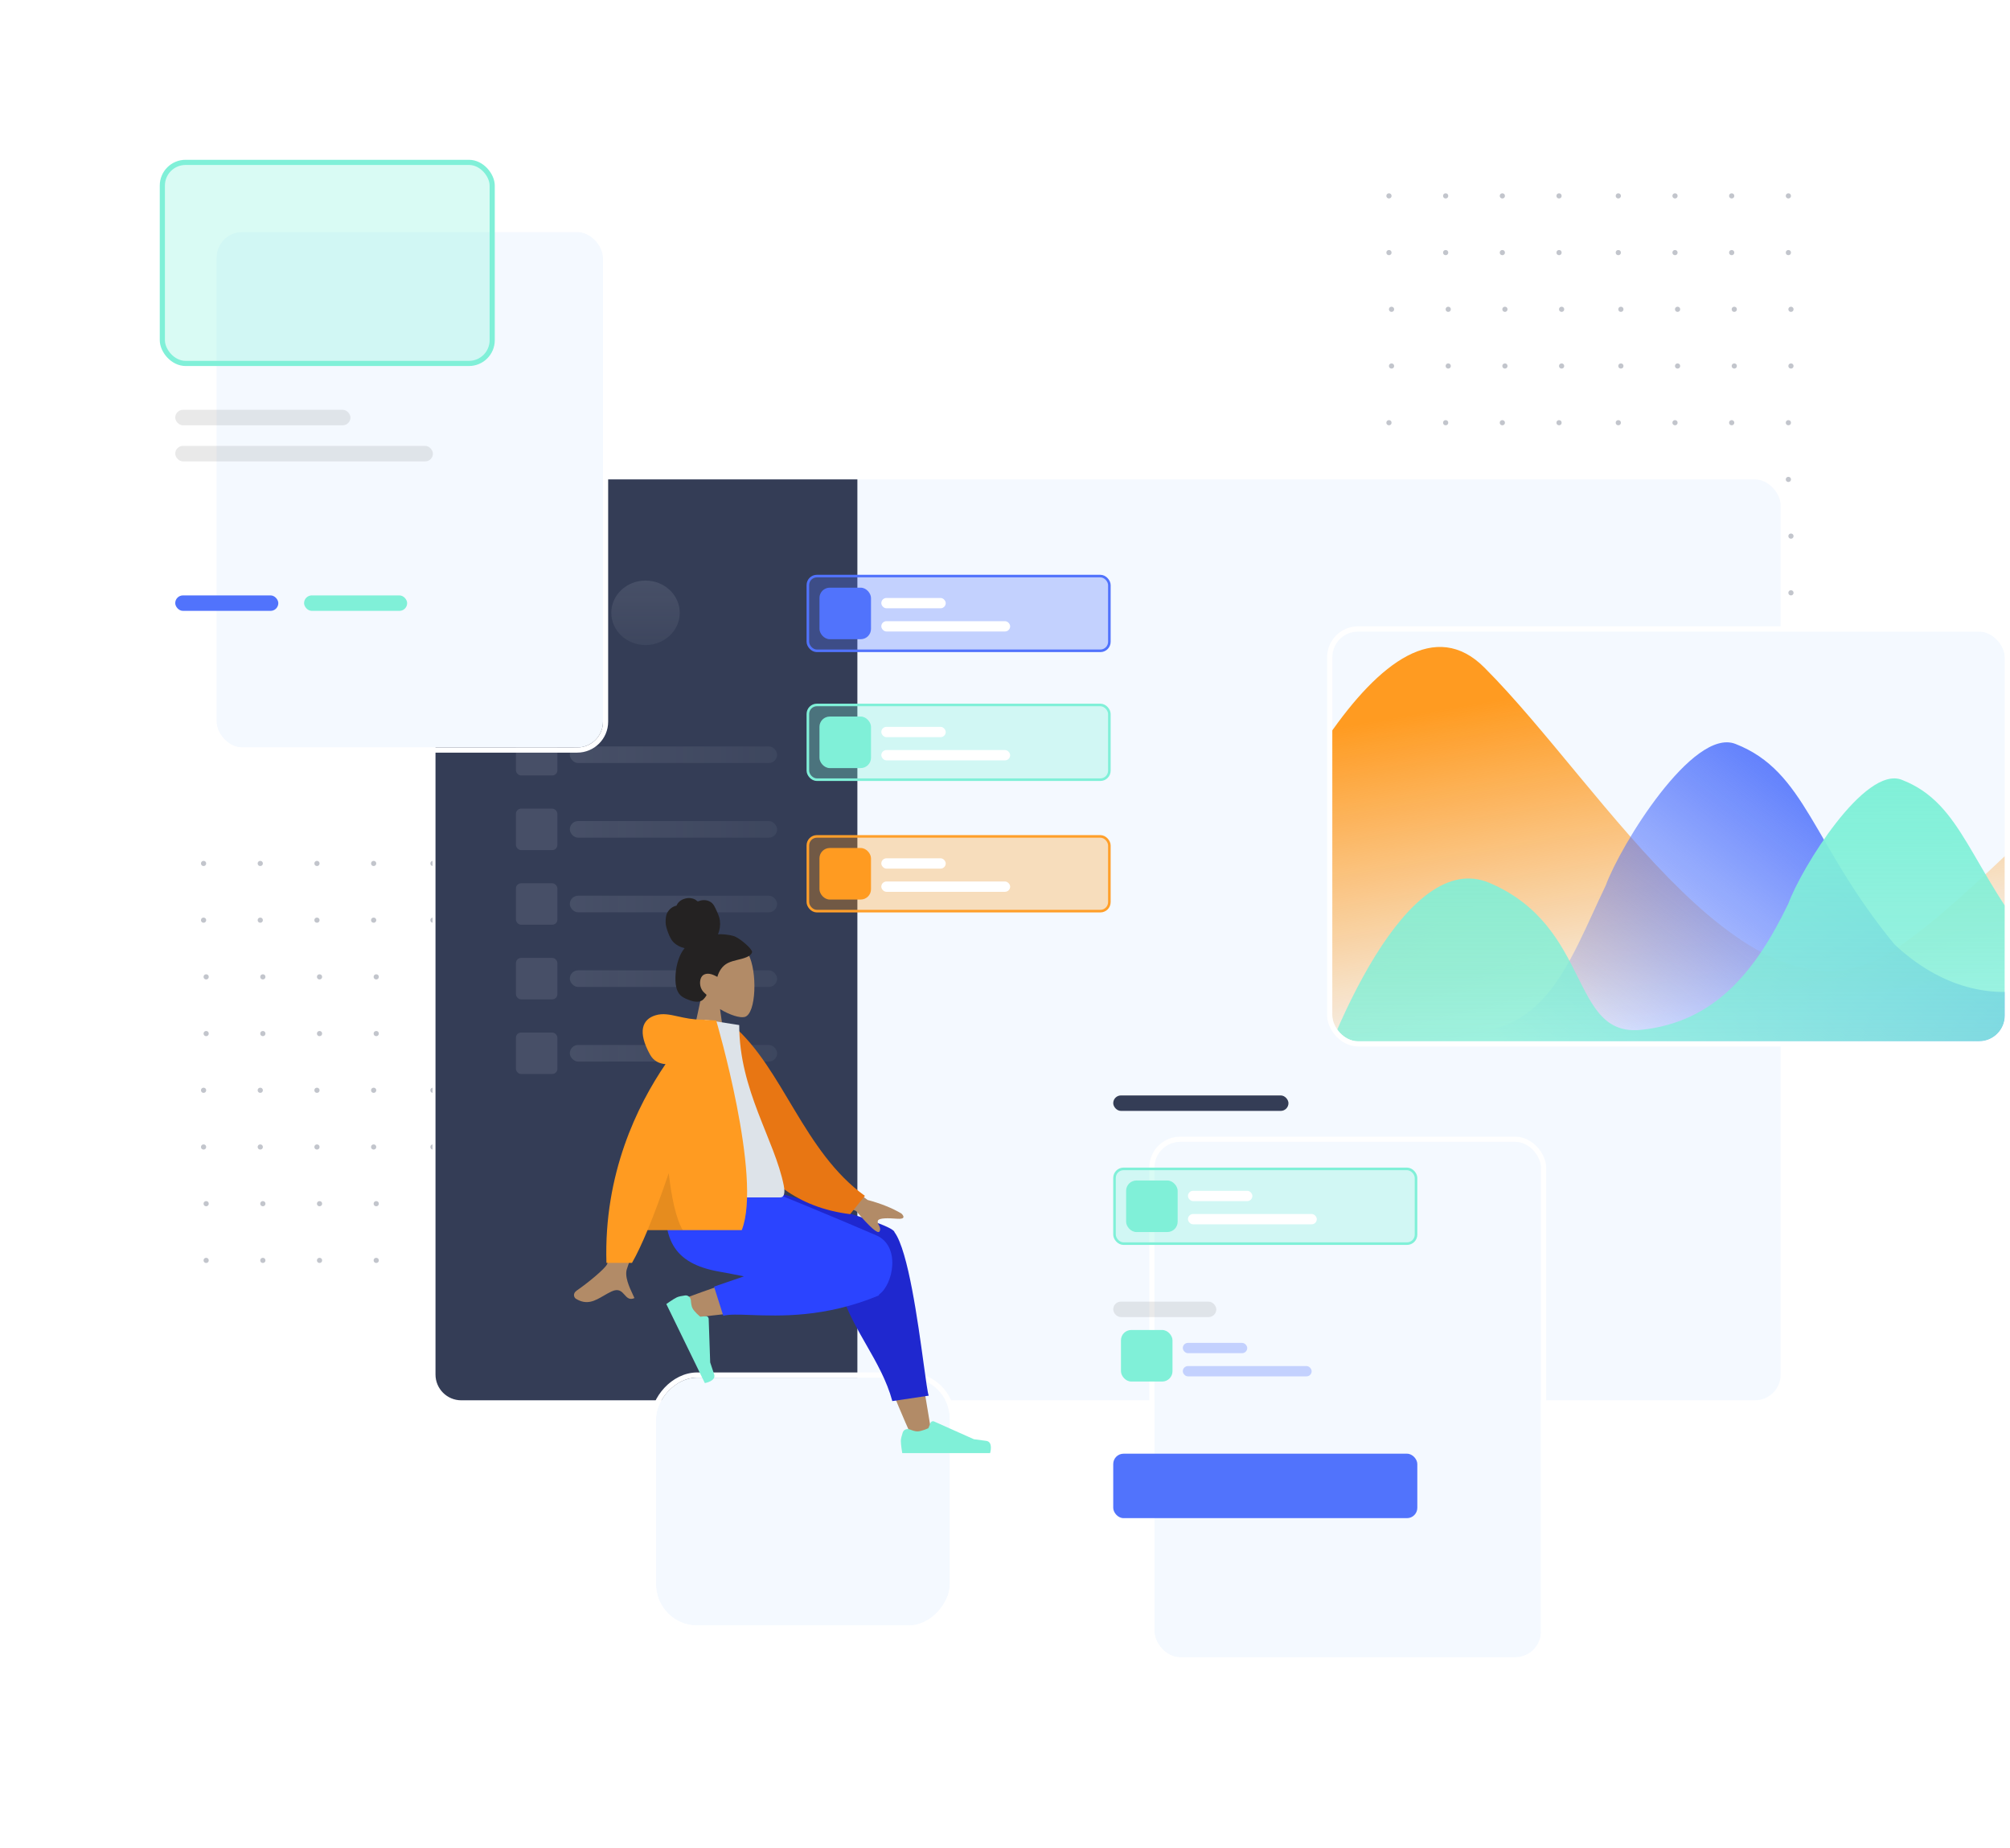 <svg width="780" height="717" viewBox="0 0 780 717" fill="none" xmlns="http://www.w3.org/2000/svg">
<circle cx="79" cy="335" r="1" fill="#343D56" fill-opacity="0.3"/>
<circle cx="79" cy="357" r="1" fill="#343D56" fill-opacity="0.3"/>
<circle cx="101" cy="335" r="1" fill="#343D56" fill-opacity="0.3"/>
<circle cx="101" cy="357" r="1" fill="#343D56" fill-opacity="0.3"/>
<circle cx="79" cy="423" r="1" fill="#343D56" fill-opacity="0.3"/>
<circle cx="79" cy="445" r="1" fill="#343D56" fill-opacity="0.3"/>
<circle cx="101" cy="423" r="1" fill="#343D56" fill-opacity="0.3"/>
<circle cx="101" cy="445" r="1" fill="#343D56" fill-opacity="0.3"/>
<circle cx="168" cy="335" r="1" fill="#343D56" fill-opacity="0.3"/>
<circle cx="168" cy="357" r="1" fill="#343D56" fill-opacity="0.3"/>
<circle cx="190" cy="335" r="1" fill="#343D56" fill-opacity="0.3"/>
<circle cx="190" cy="357" r="1" fill="#343D56" fill-opacity="0.3"/>
<circle cx="168" cy="423" r="1" fill="#343D56" fill-opacity="0.3"/>
<circle cx="168" cy="445" r="1" fill="#343D56" fill-opacity="0.3"/>
<circle cx="190" cy="423" r="1" fill="#343D56" fill-opacity="0.3"/>
<circle cx="190" cy="445" r="1" fill="#343D56" fill-opacity="0.3"/>
<circle cx="80" cy="379" r="1" fill="#343D56" fill-opacity="0.3"/>
<circle cx="80" cy="401" r="1" fill="#343D56" fill-opacity="0.3"/>
<circle cx="102" cy="379" r="1" fill="#343D56" fill-opacity="0.3"/>
<circle cx="102" cy="401" r="1" fill="#343D56" fill-opacity="0.3"/>
<circle cx="80" cy="467" r="1" fill="#343D56" fill-opacity="0.3"/>
<circle cx="80" cy="489" r="1" fill="#343D56" fill-opacity="0.3"/>
<circle cx="102" cy="467" r="1" fill="#343D56" fill-opacity="0.3"/>
<circle cx="102" cy="489" r="1" fill="#343D56" fill-opacity="0.3"/>
<circle cx="169" cy="379" r="1" fill="#343D56" fill-opacity="0.3"/>
<circle cx="169" cy="401" r="1" fill="#343D56" fill-opacity="0.3"/>
<circle cx="191" cy="379" r="1" fill="#343D56" fill-opacity="0.3"/>
<circle cx="191" cy="401" r="1" fill="#343D56" fill-opacity="0.3"/>
<circle cx="169" cy="467" r="1" fill="#343D56" fill-opacity="0.3"/>
<circle cx="169" cy="489" r="1" fill="#343D56" fill-opacity="0.3"/>
<circle cx="191" cy="467" r="1" fill="#343D56" fill-opacity="0.3"/>
<circle cx="191" cy="489" r="1" fill="#343D56" fill-opacity="0.3"/>
<circle cx="123" cy="335" r="1" fill="#343D56" fill-opacity="0.3"/>
<circle cx="123" cy="357" r="1" fill="#343D56" fill-opacity="0.3"/>
<circle cx="145" cy="335" r="1" fill="#343D56" fill-opacity="0.3"/>
<circle cx="145" cy="357" r="1" fill="#343D56" fill-opacity="0.3"/>
<circle cx="123" cy="423" r="1" fill="#343D56" fill-opacity="0.3"/>
<circle cx="123" cy="445" r="1" fill="#343D56" fill-opacity="0.3"/>
<circle cx="145" cy="423" r="1" fill="#343D56" fill-opacity="0.3"/>
<circle cx="145" cy="445" r="1" fill="#343D56" fill-opacity="0.3"/>
<circle cx="212" cy="335" r="1" fill="#343D56" fill-opacity="0.3"/>
<circle cx="212" cy="357" r="1" fill="#343D56" fill-opacity="0.3"/>
<circle cx="234" cy="335" r="1" fill="#343D56" fill-opacity="0.3"/>
<circle cx="234" cy="357" r="1" fill="#343D56" fill-opacity="0.3"/>
<circle cx="212" cy="423" r="1" fill="#343D56" fill-opacity="0.3"/>
<circle cx="212" cy="445" r="1" fill="#343D56" fill-opacity="0.3"/>
<circle cx="234" cy="423" r="1" fill="#343D56" fill-opacity="0.3"/>
<circle cx="234" cy="445" r="1" fill="#343D56" fill-opacity="0.3"/>
<circle cx="124" cy="379" r="1" fill="#343D56" fill-opacity="0.3"/>
<circle cx="124" cy="401" r="1" fill="#343D56" fill-opacity="0.3"/>
<circle cx="146" cy="379" r="1" fill="#343D56" fill-opacity="0.3"/>
<circle cx="146" cy="401" r="1" fill="#343D56" fill-opacity="0.3"/>
<circle cx="124" cy="467" r="1" fill="#343D56" fill-opacity="0.3"/>
<circle cx="124" cy="489" r="1" fill="#343D56" fill-opacity="0.3"/>
<circle cx="146" cy="467" r="1" fill="#343D56" fill-opacity="0.3"/>
<circle cx="146" cy="489" r="1" fill="#343D56" fill-opacity="0.3"/>
<circle cx="213" cy="379" r="1" fill="#343D56" fill-opacity="0.3"/>
<circle cx="213" cy="401" r="1" fill="#343D56" fill-opacity="0.3"/>
<circle cx="235" cy="379" r="1" fill="#343D56" fill-opacity="0.3"/>
<circle cx="235" cy="401" r="1" fill="#343D56" fill-opacity="0.3"/>
<circle cx="213" cy="467" r="1" fill="#343D56" fill-opacity="0.3"/>
<circle cx="213" cy="489" r="1" fill="#343D56" fill-opacity="0.3"/>
<circle cx="235" cy="467" r="1" fill="#343D56" fill-opacity="0.3"/>
<circle cx="235" cy="489" r="1" fill="#343D56" fill-opacity="0.3"/>
<circle cx="539" cy="76" r="1" fill="#343D56" fill-opacity="0.3"/>
<circle cx="539" cy="98" r="1" fill="#343D56" fill-opacity="0.3"/>
<circle cx="561" cy="76" r="1" fill="#343D56" fill-opacity="0.3"/>
<circle cx="561" cy="98" r="1" fill="#343D56" fill-opacity="0.3"/>
<circle cx="539" cy="164" r="1" fill="#343D56" fill-opacity="0.3"/>
<circle cx="539" cy="186" r="1" fill="#343D56" fill-opacity="0.3"/>
<circle cx="561" cy="164" r="1" fill="#343D56" fill-opacity="0.3"/>
<circle cx="561" cy="186" r="1" fill="#343D56" fill-opacity="0.3"/>
<circle cx="628" cy="76" r="1" fill="#343D56" fill-opacity="0.3"/>
<circle cx="628" cy="98" r="1" fill="#343D56" fill-opacity="0.3"/>
<circle cx="650" cy="76" r="1" fill="#343D56" fill-opacity="0.3"/>
<circle cx="650" cy="98" r="1" fill="#343D56" fill-opacity="0.3"/>
<circle cx="628" cy="164" r="1" fill="#343D56" fill-opacity="0.3"/>
<circle cx="628" cy="186" r="1" fill="#343D56" fill-opacity="0.3"/>
<circle cx="650" cy="164" r="1" fill="#343D56" fill-opacity="0.3"/>
<circle cx="650" cy="186" r="1" fill="#343D56" fill-opacity="0.3"/>
<circle cx="540" cy="120" r="1" fill="#343D56" fill-opacity="0.3"/>
<circle cx="540" cy="142" r="1" fill="#343D56" fill-opacity="0.3"/>
<circle cx="562" cy="120" r="1" fill="#343D56" fill-opacity="0.3"/>
<circle cx="562" cy="142" r="1" fill="#343D56" fill-opacity="0.3"/>
<circle cx="540" cy="208" r="1" fill="#343D56" fill-opacity="0.3"/>
<circle cx="540" cy="230" r="1" fill="#343D56" fill-opacity="0.3"/>
<circle cx="562" cy="208" r="1" fill="#343D56" fill-opacity="0.3"/>
<circle cx="562" cy="230" r="1" fill="#343D56" fill-opacity="0.3"/>
<circle cx="629" cy="120" r="1" fill="#343D56" fill-opacity="0.3"/>
<circle cx="629" cy="142" r="1" fill="#343D56" fill-opacity="0.3"/>
<circle cx="651" cy="120" r="1" fill="#343D56" fill-opacity="0.3"/>
<circle cx="651" cy="142" r="1" fill="#343D56" fill-opacity="0.3"/>
<circle cx="629" cy="208" r="1" fill="#343D56" fill-opacity="0.3"/>
<circle cx="629" cy="230" r="1" fill="#343D56" fill-opacity="0.3"/>
<circle cx="651" cy="208" r="1" fill="#343D56" fill-opacity="0.3"/>
<circle cx="651" cy="230" r="1" fill="#343D56" fill-opacity="0.3"/>
<circle cx="583" cy="76" r="1" fill="#343D56" fill-opacity="0.3"/>
<circle cx="583" cy="98" r="1" fill="#343D56" fill-opacity="0.3"/>
<circle cx="605" cy="76" r="1" fill="#343D56" fill-opacity="0.3"/>
<circle cx="605" cy="98" r="1" fill="#343D56" fill-opacity="0.3"/>
<circle cx="583" cy="164" r="1" fill="#343D56" fill-opacity="0.3"/>
<circle cx="583" cy="186" r="1" fill="#343D56" fill-opacity="0.3"/>
<circle cx="605" cy="164" r="1" fill="#343D56" fill-opacity="0.3"/>
<circle cx="605" cy="186" r="1" fill="#343D56" fill-opacity="0.3"/>
<circle cx="672" cy="76" r="1" fill="#343D56" fill-opacity="0.3"/>
<circle cx="672" cy="98" r="1" fill="#343D56" fill-opacity="0.3"/>
<circle cx="694" cy="76" r="1" fill="#343D56" fill-opacity="0.3"/>
<circle cx="694" cy="98" r="1" fill="#343D56" fill-opacity="0.3"/>
<circle cx="672" cy="164" r="1" fill="#343D56" fill-opacity="0.3"/>
<circle cx="672" cy="186" r="1" fill="#343D56" fill-opacity="0.3"/>
<circle cx="694" cy="164" r="1" fill="#343D56" fill-opacity="0.3"/>
<circle cx="694" cy="186" r="1" fill="#343D56" fill-opacity="0.3"/>
<circle cx="584" cy="120" r="1" fill="#343D56" fill-opacity="0.3"/>
<circle cx="584" cy="142" r="1" fill="#343D56" fill-opacity="0.3"/>
<circle cx="606" cy="120" r="1" fill="#343D56" fill-opacity="0.3"/>
<circle cx="606" cy="142" r="1" fill="#343D56" fill-opacity="0.3"/>
<circle cx="584" cy="208" r="1" fill="#343D56" fill-opacity="0.3"/>
<circle cx="584" cy="230" r="1" fill="#343D56" fill-opacity="0.3"/>
<circle cx="606" cy="208" r="1" fill="#343D56" fill-opacity="0.3"/>
<circle cx="606" cy="230" r="1" fill="#343D56" fill-opacity="0.3"/>
<circle cx="673" cy="120" r="1" fill="#343D56" fill-opacity="0.3"/>
<circle cx="673" cy="142" r="1" fill="#343D56" fill-opacity="0.3"/>
<circle cx="695" cy="120" r="1" fill="#343D56" fill-opacity="0.3"/>
<circle cx="695" cy="142" r="1" fill="#343D56" fill-opacity="0.3"/>
<circle cx="673" cy="208" r="1" fill="#343D56" fill-opacity="0.3"/>
<circle cx="673" cy="230" r="1" fill="#343D56" fill-opacity="0.3"/>
<circle cx="695" cy="208" r="1" fill="#343D56" fill-opacity="0.3"/>
<circle cx="695" cy="230" r="1" fill="#343D56" fill-opacity="0.3"/>
<g filter="url(#filter0_dd)">
<rect x="136.857" y="147" width="523.143" height="359.281" rx="11" fill="#F4F9FF" stroke="white" stroke-width="2"/>
<path d="M137 158.001C137 152.478 141.477 148.001 147 148.001H300.714V505.282H147C141.477 505.282 137 500.805 137 495.282V158.001Z" fill="#343D56"/>
<ellipse cx="218.499" cy="199.757" rx="13.286" ry="12.509" fill="url(#paint0_linear)" fill-opacity="0.1"/>
<rect x="168.213" y="275.728" width="16.087" height="16.087" rx="2" fill="url(#paint1_linear)" fill-opacity="0.1"/>
<rect x="189.126" y="280.554" width="80.436" height="6.435" rx="3.217" fill="url(#paint2_linear)" fill-opacity="0.1"/>
<rect x="168.213" y="246.771" width="16.087" height="16.087" rx="2" fill="url(#paint3_linear)" fill-opacity="0.1"/>
<rect x="189.126" y="251.597" width="80.436" height="6.435" rx="3.217" fill="url(#paint4_linear)" fill-opacity="0.1"/>
<rect x="168.213" y="304.685" width="16.087" height="16.087" rx="2" fill="url(#paint5_linear)" fill-opacity="0.1"/>
<rect x="189.126" y="309.511" width="80.436" height="6.435" rx="3.217" fill="url(#paint6_linear)" fill-opacity="0.1"/>
<rect x="168.213" y="333.642" width="16.087" height="16.087" rx="2" fill="url(#paint7_linear)" fill-opacity="0.1"/>
<rect x="189.126" y="338.468" width="80.436" height="6.435" rx="3.217" fill="url(#paint8_linear)" fill-opacity="0.1"/>
<rect x="168.213" y="362.598" width="16.087" height="16.087" rx="2" fill="url(#paint9_linear)" fill-opacity="0.1"/>
<rect x="189.126" y="367.425" width="80.436" height="6.435" rx="3.217" fill="url(#paint10_linear)" fill-opacity="0.1"/>
</g>
<path fill-rule="evenodd" clip-rule="evenodd" d="M279.423 391.515C283.337 393.876 287.183 395.017 288.989 394.551C293.516 393.384 293.932 376.811 290.429 370.277C286.926 363.743 268.919 360.896 268.011 373.841C267.696 378.334 269.582 382.343 272.367 385.615L267.373 408.91H281.88L279.423 391.515Z" fill="#B28B67"/>
<path fill-rule="evenodd" clip-rule="evenodd" d="M284.699 363.161C282.717 362.556 279.839 362.351 278.628 362.49C279.317 360.839 279.59 358.999 279.367 357.208C279.151 355.468 278.374 353.986 277.655 352.433C277.324 351.718 276.948 351.006 276.389 350.458C275.819 349.901 275.097 349.532 274.34 349.357C273.565 349.177 272.755 349.192 271.98 349.355C271.636 349.427 271.329 349.584 270.992 349.672C270.647 349.761 270.48 349.545 270.23 349.328C269.627 348.806 268.743 348.547 267.981 348.455C267.125 348.352 266.237 348.481 265.421 348.762C264.627 349.036 263.863 349.481 263.289 350.13C263.033 350.418 262.801 350.747 262.65 351.109C262.589 351.258 262.578 351.346 262.43 351.401C262.293 351.451 262.132 351.453 261.991 351.501C260.621 351.965 259.45 353.024 258.812 354.384C258.44 355.177 258.264 356.573 258.312 358.139C258.361 359.704 259.773 363.789 261.094 365.279C262.273 366.609 264.007 367.486 265.679 367.87C264.569 369.14 263.83 370.727 263.284 372.341C262.69 374.095 262.322 375.916 262.187 377.772C262.058 379.536 262.046 381.401 262.459 383.127C262.846 384.741 263.672 386.065 265.052 386.905C265.684 387.289 266.364 387.578 267.048 387.843C267.722 388.103 268.398 388.356 269.104 388.502C270.44 388.779 271.98 388.731 273.009 387.667C273.38 387.283 273.788 386.801 274.059 386.332C274.156 386.164 274.215 386.053 274.097 385.889C273.955 385.691 273.726 385.54 273.544 385.386C272.506 384.505 271.864 383.33 271.702 381.934C271.538 380.517 271.918 378.688 273.295 378.07C274.994 377.307 276.865 378.183 278.376 378.999C279.018 376.732 280.336 374.691 282.402 373.651C284.688 372.501 287.311 372.366 289.66 371.379C290.272 371.122 290.896 370.83 291.347 370.306C291.535 370.087 291.756 369.803 291.831 369.513C291.93 369.132 291.685 368.813 291.495 368.517C290.491 366.944 286.681 363.766 284.699 363.161Z" fill="#242222"/>
<g filter="url(#filter1_dd)">
<rect width="114.021" height="96.181" rx="16" transform="matrix(-1 0 0 1 336.598 496.476)" fill="#F4F9FF"/>
<rect x="1" y="-1" width="116.021" height="98.181" rx="17" transform="matrix(-1 0 0 1 338.598 496.476)" stroke="white" stroke-width="2"/>
</g>
<path fill-rule="evenodd" clip-rule="evenodd" d="M338.526 518.142C340.774 526.023 346.375 540.96 354.12 558.114L361.48 555.965C355.041 516.493 349.683 490.36 346.613 482.406C344.585 477.151 329.243 477.767 331.008 488.341C331.748 492.775 334.676 504.649 338.526 518.142ZM308.276 490.185C296.274 492.673 271.389 501.469 264.283 504.28C259.817 506.047 262.696 512.038 266.506 511.514C267.151 511.425 269.434 511.169 272.839 510.788C283.779 509.563 306.308 507.041 323.394 504.58C332.391 503.284 327.552 486.42 318.21 488.205C315.067 488.805 311.725 489.47 308.276 490.185Z" fill="#B28B67"/>
<path fill-rule="evenodd" clip-rule="evenodd" d="M347.084 477.952C345.857 473.945 290.078 459.721 290.078 459.721H285.507V463.984L323.944 483.564C323.892 484.196 323.924 484.864 324.048 485.568C323.77 500.084 329.978 510.928 336.125 521.664C340.144 528.685 344.137 535.66 346.273 543.585L360.395 541.477C359.983 540.424 359.333 535.677 358.444 529.187C356.201 512.822 352.44 485.374 347.163 478.112C347.145 478.087 347.126 478.062 347.107 478.037C347.1 478.008 347.092 477.98 347.084 477.952Z" fill="#1F28CF"/>
<path fill-rule="evenodd" clip-rule="evenodd" d="M288.7 495.193C285.184 494.488 281.945 493.86 279.174 493.373C261.273 490.231 256.053 480.642 259.139 459.721H292.121C297.508 461.27 325.507 473.02 340.034 479.269C349.649 483.406 346.618 498.316 341.174 502.197C341.144 502.435 341.046 502.597 340.871 502.669C320.228 511.231 302.624 510.592 291.32 510.182C286.586 510.01 282.956 509.878 280.671 510.48L277.091 499.178L288.7 495.193Z" fill="#2B44FF"/>
<path fill-rule="evenodd" clip-rule="evenodd" d="M268.103 504.553C268.015 503.385 267.032 502.444 265.872 502.596C264.705 502.749 263.358 502.991 262.626 503.349C261.156 504.066 258.575 505.932 258.575 505.932C259.407 507.638 273.521 536.597 273.521 536.597C273.521 536.597 278.052 535.865 277.112 533.136C276.172 530.407 275.595 528.58 275.595 528.58L275.012 511.634C274.993 511.071 274.513 510.635 273.951 510.671L271.689 510.813C271.689 510.813 269.415 508.972 268.689 507.481C268.346 506.777 268.181 505.599 268.103 504.553Z" fill="#80F0D8"/>
<path fill-rule="evenodd" clip-rule="evenodd" d="M353.066 554.591C351.978 554.158 350.7 554.629 350.328 555.74C349.954 556.856 349.581 558.173 349.581 558.988C349.581 560.625 350.126 563.764 350.126 563.764C352.023 563.764 384.219 563.764 384.219 563.764C384.219 563.764 385.548 559.367 382.685 559.017C379.822 558.666 377.928 558.383 377.928 558.383L362.454 551.48C361.939 551.25 361.336 551.491 361.122 552.012L360.258 554.109C360.258 554.109 357.607 555.346 355.95 555.346C355.168 555.346 354.04 554.979 353.066 554.591Z" fill="#80F0D8"/>
<path fill-rule="evenodd" clip-rule="evenodd" d="M336.693 465.55L317.412 451.381L313.149 461.925L332.243 469.848C337.643 476.196 340.663 478.842 341.302 477.787C341.841 476.897 341.42 476.064 341.032 475.297C340.73 474.699 340.447 474.141 340.655 473.627C341.129 472.454 344.757 472.578 348.194 472.842C351.631 473.107 350.63 471.576 349.801 470.82C346.292 468.719 341.923 466.962 336.693 465.55ZM235.576 490.516C237.348 486.919 243.38 451.87 243.38 451.87L256.012 451.919C256.012 451.919 244.312 489.714 243.38 492.026C242.169 495.03 244.226 499.395 245.621 502.355C245.837 502.812 246.037 503.237 246.207 503.617C244.271 504.484 243.341 503.436 242.36 502.331C241.253 501.084 240.081 499.764 237.323 501.048C236.257 501.544 235.249 502.13 234.264 502.703C230.861 504.683 227.734 506.502 223.481 503.876C222.807 503.459 222.068 501.892 223.853 500.667C228.301 497.615 234.71 492.274 235.576 490.516Z" fill="#B28B67"/>
<path fill-rule="evenodd" clip-rule="evenodd" d="M279.278 398.828L284.505 397.93C303.898 414.695 311.864 446.903 335.636 463.965L329.914 471.062C288.674 465.952 278.453 426.667 279.278 398.828Z" fill="#E87613"/>
<path fill-rule="evenodd" clip-rule="evenodd" d="M256.492 464.56C256.492 464.56 287.929 464.56 302.741 464.56C304.855 464.56 304.456 461.507 304.151 459.966C300.625 442.181 286.862 423.011 286.862 397.695L273.521 395.602C262.487 413.361 258.671 435.226 256.492 464.56Z" fill="#DDE3E9"/>
<path fill-rule="evenodd" clip-rule="evenodd" d="M258.264 412.849C255.837 412.676 253.646 411.659 252.261 409.159C247.385 400.354 249.146 395.507 254.357 393.913C257.222 393.037 259.917 393.635 263.143 394.351C265.783 394.937 268.78 395.602 272.517 395.602C272.879 395.602 273.208 395.626 273.507 395.673L277.934 395.926C277.934 395.926 295.907 456.882 287.848 477.263H251.292C249.213 482.259 247.175 486.618 245.254 489.966H235.336C234.268 455.438 247.332 428.869 258.264 412.849Z" fill="#FF9B21"/>
<path fill-rule="evenodd" clip-rule="evenodd" d="M251.292 477.263C254.019 470.709 256.816 463.058 259.507 455.157C260.509 463.858 262.177 472.597 264.955 477.263H251.292Z" fill="black" fill-opacity="0.1"/>
<g filter="url(#filter2_dd)">
<rect x="52" y="52" width="150" height="200" rx="10" fill="#F4F9FF"/>
<rect x="51" y="51" width="152" height="202" rx="11" stroke="white" stroke-width="2"/>
</g>
<rect x="63" y="63" width="128" height="78" rx="9" fill="#80F0D8" fill-opacity="0.3" stroke="#80F0D8" stroke-width="2"/>
<rect x="68" y="159" width="68" height="6" rx="3" fill="#242222" fill-opacity="0.1"/>
<rect x="68" y="231" width="40" height="6" rx="3" fill="#5173FC"/>
<rect x="118" y="231" width="40" height="6" rx="3" fill="#80F0D8"/>
<rect x="68" y="173" width="100" height="6" rx="3" fill="#242222" fill-opacity="0.1"/>
<g filter="url(#filter3_dd)">
<g clip-path="url(#clip0)">
<rect x="485" y="207" width="261" height="159" rx="10" fill="white"/>
<rect x="485" y="207" width="360" height="220" fill="#F4F9FF"/>
<path d="M544 220.966C506.4 183.366 456.333 287.966 436 344.966V421.966L680 454.966C763.333 447.966 927.8 413.166 919 329.966C910.2 246.766 873 235.966 838 229.966C783 245.966 748.8 298.766 704 329.966C648 368.966 591 267.966 544 220.966Z" fill="url(#paint11_linear)"/>
<path d="M458.476 296.378C421.884 280.817 387.579 362.357 375 405.072L471.055 456.559L777.515 468C806.484 447.024 866.937 397.749 877 368.459C866.708 322.312 839.264 243.289 811.82 296.378C784.376 349.466 738.636 361.594 703.187 328.414C671.169 289.513 668.882 261.29 641.437 250.612C624.971 244.204 596.841 289.894 591.123 305.531C576.257 336.423 567 368.459 525.943 361.594C494.182 356.284 504.216 315.828 458.476 296.378Z" fill="url(#paint12_linear)"/>
<path d="M546 304.535C514 290.935 484 362.201 473 399.535L557 444.535L825 454.535C850.333 436.201 903.2 393.135 912 367.535C903 327.201 879 258.135 855 304.535C831 350.935 791 361.535 760 332.535C732 298.535 730 273.868 706 264.535C691.6 258.935 667 298.868 662 312.535C649 339.535 633 358.535 605 361.535C577 364.535 586 321.535 546 304.535Z" fill="url(#paint13_linear)"/>
</g>
<rect x="484" y="206" width="263" height="161" rx="11" stroke="white" stroke-width="2"/>
</g>
<g filter="url(#filter4_dd)">
<rect x="416" y="405" width="150" height="200" rx="10" fill="#F4F9FF"/>
<rect x="415" y="404" width="152" height="202" rx="11" stroke="white" stroke-width="2"/>
</g>
<rect x="432" y="564" width="118" height="25" rx="4" fill="#5173FC"/>
<rect x="432" y="425" width="68" height="6" rx="3" fill="#343D56"/>
<rect x="432" y="505" width="40" height="6" rx="3" fill="#242222" fill-opacity="0.1"/>
<rect x="459" y="521" width="25" height="4" rx="2" fill="#5173FC" fill-opacity="0.3"/>
<rect x="459" y="530" width="50" height="4" rx="2" fill="#5173FC" fill-opacity="0.3"/>
<rect x="435" y="516" width="20" height="20" rx="4" fill="#80F0D8"/>
<rect x="432.5" y="453.5" width="117" height="29" rx="3.5" fill="#80F0D8" fill-opacity="0.3" stroke="#80F0D8"/>
<rect x="461" y="462" width="25" height="4" rx="2" fill="white"/>
<rect x="461" y="471" width="50" height="4" rx="2" fill="white"/>
<rect x="437" y="458" width="20" height="20" rx="4" fill="#80F0D8"/>
<rect x="313.5" y="223.5" width="117" height="29" rx="3.5" fill="#5173FC" fill-opacity="0.3" stroke="#5173FC"/>
<rect x="342" y="232" width="25" height="4" rx="2" fill="white"/>
<rect x="342" y="241" width="50" height="4" rx="2" fill="white"/>
<rect x="318" y="228" width="20" height="20" rx="4" fill="#5173FC"/>
<rect x="313.5" y="273.5" width="117" height="29" rx="3.5" fill="#80F0D8" fill-opacity="0.3" stroke="#80F0D8"/>
<rect x="342" y="282" width="25" height="4" rx="2" fill="white"/>
<rect x="342" y="291" width="50" height="4" rx="2" fill="white"/>
<rect x="318" y="278" width="20" height="20" rx="4" fill="#80F0D8"/>
<rect x="313.5" y="324.5" width="117" height="29" rx="3.5" fill="#FF9B21" fill-opacity="0.3" stroke="#FF9F2A"/>
<rect x="342" y="333" width="25" height="4" rx="2" fill="white"/>
<rect x="342" y="342" width="50" height="4" rx="2" fill="white"/>
<rect x="318" y="329" width="20" height="20" rx="4" fill="#FF9B21"/>
<defs>
<filter id="filter0_dd" x="85.857" y="96" width="685.143" height="521.281" filterUnits="userSpaceOnUse" color-interpolation-filters="sRGB">
<feFlood flood-opacity="0" result="BackgroundImageFix"/>
<feColorMatrix in="SourceAlpha" type="matrix" values="0 0 0 0 0 0 0 0 0 0 0 0 0 0 0 0 0 0 127 0"/>
<feOffset dx="2" dy="8"/>
<feGaussianBlur stdDeviation="8"/>
<feColorMatrix type="matrix" values="0 0 0 0 0.204 0 0 0 0 0.239 0 0 0 0 0.337 0 0 0 0.1 0"/>
<feBlend mode="normal" in2="BackgroundImageFix" result="effect1_dropShadow"/>
<feColorMatrix in="SourceAlpha" type="matrix" values="0 0 0 0 0 0 0 0 0 0 0 0 0 0 0 0 0 0 127 0"/>
<feOffset dx="30" dy="30"/>
<feGaussianBlur stdDeviation="40"/>
<feColorMatrix type="matrix" values="0 0 0 0 0.957 0 0 0 0 0.976 0 0 0 0 1 0 0 0 0.1 0"/>
<feBlend mode="normal" in2="effect1_dropShadow" result="effect2_dropShadow"/>
<feBlend mode="normal" in="SourceGraphic" in2="effect2_dropShadow" result="shape"/>
</filter>
<filter id="filter1_dd" x="170.577" y="444.476" width="278.021" height="260.181" filterUnits="userSpaceOnUse" color-interpolation-filters="sRGB">
<feFlood flood-opacity="0" result="BackgroundImageFix"/>
<feColorMatrix in="SourceAlpha" type="matrix" values="0 0 0 0 0 0 0 0 0 0 0 0 0 0 0 0 0 0 127 0"/>
<feOffset dx="2" dy="8"/>
<feGaussianBlur stdDeviation="8"/>
<feColorMatrix type="matrix" values="0 0 0 0 0.204 0 0 0 0 0.239 0 0 0 0 0.337 0 0 0 0.1 0"/>
<feBlend mode="normal" in2="BackgroundImageFix" result="effect1_dropShadow"/>
<feColorMatrix in="SourceAlpha" type="matrix" values="0 0 0 0 0 0 0 0 0 0 0 0 0 0 0 0 0 0 127 0"/>
<feOffset dx="30" dy="30"/>
<feGaussianBlur stdDeviation="40"/>
<feColorMatrix type="matrix" values="0 0 0 0 0.957 0 0 0 0 0.976 0 0 0 0 1 0 0 0 0.1 0"/>
<feBlend mode="normal" in2="effect1_dropShadow" result="effect2_dropShadow"/>
<feBlend mode="normal" in="SourceGraphic" in2="effect2_dropShadow" result="shape"/>
</filter>
<filter id="filter2_dd" x="0" y="0" width="314" height="364" filterUnits="userSpaceOnUse" color-interpolation-filters="sRGB">
<feFlood flood-opacity="0" result="BackgroundImageFix"/>
<feColorMatrix in="SourceAlpha" type="matrix" values="0 0 0 0 0 0 0 0 0 0 0 0 0 0 0 0 0 0 127 0"/>
<feOffset dx="2" dy="8"/>
<feGaussianBlur stdDeviation="8"/>
<feColorMatrix type="matrix" values="0 0 0 0 0.204 0 0 0 0 0.239 0 0 0 0 0.337 0 0 0 0.1 0"/>
<feBlend mode="normal" in2="BackgroundImageFix" result="effect1_dropShadow"/>
<feColorMatrix in="SourceAlpha" type="matrix" values="0 0 0 0 0 0 0 0 0 0 0 0 0 0 0 0 0 0 127 0"/>
<feOffset dx="30" dy="30"/>
<feGaussianBlur stdDeviation="40"/>
<feColorMatrix type="matrix" values="0 0 0 0 0.957 0 0 0 0 0.976 0 0 0 0 1 0 0 0 0.1 0"/>
<feBlend mode="normal" in2="effect1_dropShadow" result="effect2_dropShadow"/>
<feBlend mode="normal" in="SourceGraphic" in2="effect2_dropShadow" result="shape"/>
</filter>
<filter id="filter3_dd" x="433" y="155" width="425" height="323" filterUnits="userSpaceOnUse" color-interpolation-filters="sRGB">
<feFlood flood-opacity="0" result="BackgroundImageFix"/>
<feColorMatrix in="SourceAlpha" type="matrix" values="0 0 0 0 0 0 0 0 0 0 0 0 0 0 0 0 0 0 127 0"/>
<feOffset dx="2" dy="8"/>
<feGaussianBlur stdDeviation="8"/>
<feColorMatrix type="matrix" values="0 0 0 0 0.204 0 0 0 0 0.239 0 0 0 0 0.337 0 0 0 0.1 0"/>
<feBlend mode="normal" in2="BackgroundImageFix" result="effect1_dropShadow"/>
<feColorMatrix in="SourceAlpha" type="matrix" values="0 0 0 0 0 0 0 0 0 0 0 0 0 0 0 0 0 0 127 0"/>
<feOffset dx="30" dy="30"/>
<feGaussianBlur stdDeviation="40"/>
<feColorMatrix type="matrix" values="0 0 0 0 0.957 0 0 0 0 0.976 0 0 0 0 1 0 0 0 0.1 0"/>
<feBlend mode="normal" in2="effect1_dropShadow" result="effect2_dropShadow"/>
<feBlend mode="normal" in="SourceGraphic" in2="effect2_dropShadow" result="shape"/>
</filter>
<filter id="filter4_dd" x="364" y="353" width="314" height="364" filterUnits="userSpaceOnUse" color-interpolation-filters="sRGB">
<feFlood flood-opacity="0" result="BackgroundImageFix"/>
<feColorMatrix in="SourceAlpha" type="matrix" values="0 0 0 0 0 0 0 0 0 0 0 0 0 0 0 0 0 0 127 0"/>
<feOffset dx="2" dy="8"/>
<feGaussianBlur stdDeviation="8"/>
<feColorMatrix type="matrix" values="0 0 0 0 0.204 0 0 0 0 0.239 0 0 0 0 0.337 0 0 0 0.1 0"/>
<feBlend mode="normal" in2="BackgroundImageFix" result="effect1_dropShadow"/>
<feColorMatrix in="SourceAlpha" type="matrix" values="0 0 0 0 0 0 0 0 0 0 0 0 0 0 0 0 0 0 127 0"/>
<feOffset dx="30" dy="30"/>
<feGaussianBlur stdDeviation="40"/>
<feColorMatrix type="matrix" values="0 0 0 0 0.957 0 0 0 0 0.976 0 0 0 0 1 0 0 0 0.1 0"/>
<feBlend mode="normal" in2="effect1_dropShadow" result="effect2_dropShadow"/>
<feBlend mode="normal" in="SourceGraphic" in2="effect2_dropShadow" result="shape"/>
</filter>
<linearGradient id="paint0_linear" x1="218.499" y1="187.248" x2="218.499" y2="212.266" gradientUnits="userSpaceOnUse">
<stop stop-color="#F4F9FF"/>
<stop offset="1" stop-color="#F4F9FF" stop-opacity="0.5"/>
</linearGradient>
<linearGradient id="paint1_linear" x1="176.256" y1="275.728" x2="176.256" y2="291.815" gradientUnits="userSpaceOnUse">
<stop stop-color="#F4F9FF"/>
<stop offset="1" stop-color="#F4F9FF"/>
</linearGradient>
<linearGradient id="paint2_linear" x1="189.126" y1="286.989" x2="269.562" y2="286.989" gradientUnits="userSpaceOnUse">
<stop stop-color="#F4F9FF"/>
<stop offset="1" stop-color="#F4F9FF" stop-opacity="0.5"/>
</linearGradient>
<linearGradient id="paint3_linear" x1="176.256" y1="246.771" x2="176.256" y2="262.858" gradientUnits="userSpaceOnUse">
<stop stop-color="#F4F9FF"/>
<stop offset="1" stop-color="#F4F9FF"/>
</linearGradient>
<linearGradient id="paint4_linear" x1="189.126" y1="258.032" x2="269.562" y2="258.032" gradientUnits="userSpaceOnUse">
<stop stop-color="#F4F9FF"/>
<stop offset="1" stop-color="#F4F9FF" stop-opacity="0.5"/>
</linearGradient>
<linearGradient id="paint5_linear" x1="176.256" y1="304.685" x2="176.256" y2="320.772" gradientUnits="userSpaceOnUse">
<stop stop-color="#F4F9FF"/>
<stop offset="1" stop-color="#F4F9FF"/>
</linearGradient>
<linearGradient id="paint6_linear" x1="189.126" y1="315.946" x2="269.562" y2="315.946" gradientUnits="userSpaceOnUse">
<stop stop-color="#F4F9FF"/>
<stop offset="1" stop-color="#F4F9FF" stop-opacity="0.5"/>
</linearGradient>
<linearGradient id="paint7_linear" x1="176.256" y1="333.642" x2="176.256" y2="349.729" gradientUnits="userSpaceOnUse">
<stop stop-color="#F4F9FF"/>
<stop offset="1" stop-color="#F4F9FF"/>
</linearGradient>
<linearGradient id="paint8_linear" x1="189.126" y1="344.903" x2="269.562" y2="344.903" gradientUnits="userSpaceOnUse">
<stop stop-color="#F4F9FF"/>
<stop offset="1" stop-color="#F4F9FF" stop-opacity="0.5"/>
</linearGradient>
<linearGradient id="paint9_linear" x1="176.256" y1="362.598" x2="176.256" y2="378.686" gradientUnits="userSpaceOnUse">
<stop stop-color="#F4F9FF"/>
<stop offset="1" stop-color="#F4F9FF"/>
</linearGradient>
<linearGradient id="paint10_linear" x1="189.126" y1="373.859" x2="269.562" y2="373.859" gradientUnits="userSpaceOnUse">
<stop stop-color="#F4F9FF"/>
<stop offset="1" stop-color="#F4F9FF" stop-opacity="0.5"/>
</linearGradient>
<linearGradient id="paint11_linear" x1="670" y1="213" x2="693" y2="348" gradientUnits="userSpaceOnUse">
<stop stop-color="#FF9B21"/>
<stop offset="1" stop-color="#FF9B21" stop-opacity="0"/>
</linearGradient>
<linearGradient id="paint12_linear" x1="659" y1="238" x2="557" y2="372" gradientUnits="userSpaceOnUse">
<stop stop-color="#5173FC"/>
<stop offset="1" stop-color="#5173FC" stop-opacity="0"/>
</linearGradient>
<linearGradient id="paint13_linear" x1="692.5" y1="264" x2="693" y2="653" gradientUnits="userSpaceOnUse">
<stop stop-color="#80F0D8"/>
<stop offset="1" stop-color="#80F0D8" stop-opacity="0"/>
</linearGradient>
<clipPath id="clip0">
<rect x="485" y="207" width="261" height="159" rx="10" fill="white"/>
</clipPath>
</defs>
</svg>
